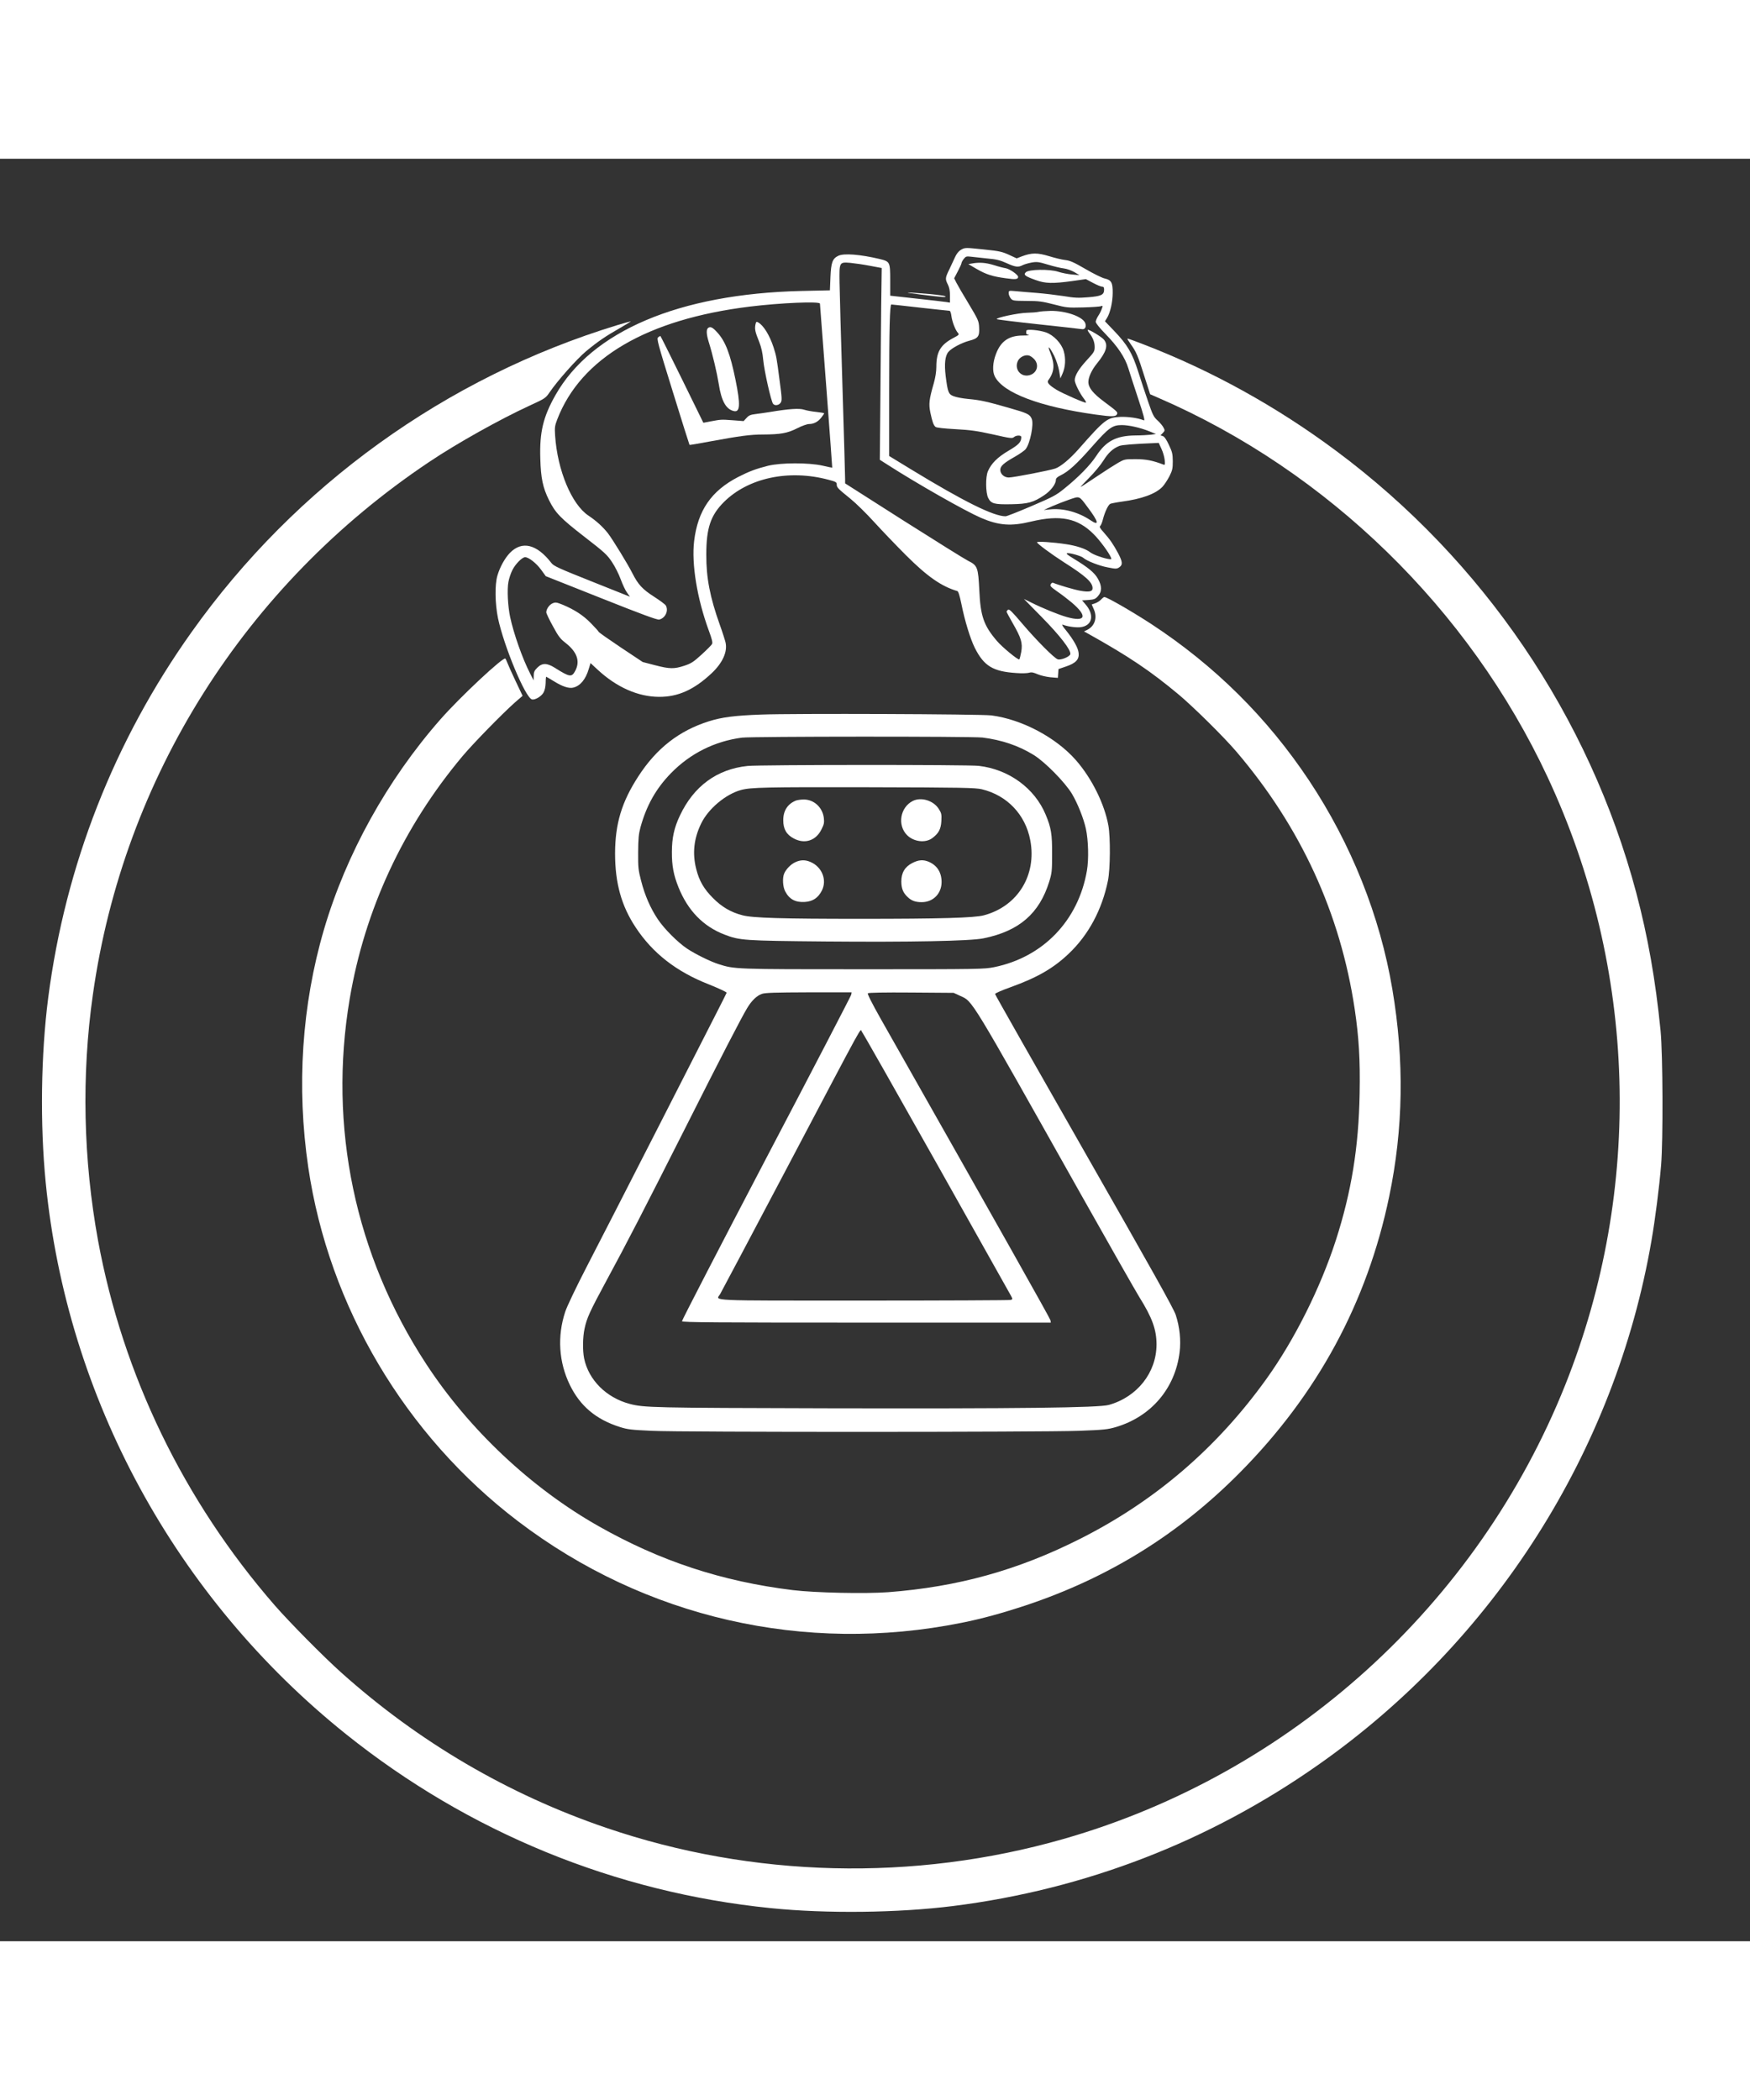 <?xml version="1.0" standalone="no"?>
<!DOCTYPE svg PUBLIC "-//W3C//DTD SVG 20010904//EN"
 "http://www.w3.org/TR/2001/REC-SVG-20010904/DTD/svg10.dtd">
<svg version="1.0" xmlns="http://www.w3.org/2000/svg"
 width="50pt" height="60pt" viewBox="0 0 1669 1700"
 preserveAspectRatio="xMidYMid meet">

<rect x="0" y="0" width="1669" height="1700" fill="#333333" stroke="none"/>

<g transform="translate(0,1700) scale(0.1,-0.1)"
fill="#ffffff" stroke="none">
<path d="M9162 16130 c-20 -12 -40 -38 -53 -67 -12 -27 -37 -79 -55 -118 -40
-81 -41 -92 -14 -145 14 -28 20 -59 20 -106 l0 -66 -32 5 c-18 3 -147 18 -285
33 l-253 28 0 147 c0 175 -2 179 -101 203 -186 44 -339 56 -393 31 -57 -27
-70 -64 -76 -205 l-5 -125 -275 -6 c-1162 -28 -1997 -382 -2343 -994 -117
-207 -152 -353 -144 -605 5 -187 24 -276 82 -394 61 -123 109 -173 337 -350
194 -150 218 -172 265 -243 29 -43 66 -117 83 -165 18 -48 44 -105 60 -126
l28 -39 -361 144 c-314 125 -365 148 -387 176 -140 182 -282 217 -398 97 -48
-51 -94 -133 -118 -215 -26 -86 -23 -267 5 -405 56 -267 259 -755 323 -776 28
-9 90 27 111 64 12 21 20 54 21 92 0 33 3 60 5 60 2 0 35 -20 75 -44 80 -50
142 -70 183 -60 67 16 119 79 148 178 l17 56 70 -65 c180 -166 383 -256 583
-257 182 -1 335 68 504 227 102 97 150 202 131 290 -5 22 -29 98 -55 170 -94
263 -130 449 -129 670 0 252 41 374 168 501 232 231 620 314 999 212 69 -18
77 -23 77 -44 0 -29 10 -39 131 -137 52 -42 154 -142 228 -224 74 -81 209
-222 300 -313 204 -204 340 -299 491 -343 10 -3 22 -41 39 -123 32 -160 84
-330 127 -417 88 -176 175 -228 399 -242 50 -4 104 -2 120 3 23 7 41 3 80 -14
28 -12 82 -25 122 -29 l72 -6 3 42 3 42 70 24 c94 31 129 68 122 129 -5 50
-48 126 -121 217 -33 39 -43 58 -30 53 45 -17 120 -28 166 -24 116 12 140 117
49 220 l-31 36 62 4 c53 4 65 9 89 36 40 44 39 99 -1 168 -32 57 -95 108 -229
189 -62 38 -78 51 -62 53 27 4 131 -26 151 -43 33 -30 152 -77 233 -92 80 -16
87 -15 111 0 35 24 33 52 -10 134 -46 86 -80 135 -138 200 -36 40 -43 53 -33
61 7 6 19 35 26 64 18 70 50 137 70 147 9 4 59 14 111 21 188 25 323 74 387
142 17 18 46 62 65 98 29 58 33 74 33 145 -1 71 -5 89 -37 156 -24 52 -43 79
-58 84 l-22 7 22 23 c20 21 21 25 6 52 -8 16 -33 46 -56 67 -37 33 -47 53 -90
179 -27 78 -70 207 -95 287 -56 176 -102 255 -227 386 l-90 94 20 32 c31 50
54 154 54 240 1 97 -14 122 -76 136 -24 5 -106 45 -183 90 -112 65 -148 81
-193 86 -30 3 -100 20 -155 37 -112 34 -167 33 -260 -2 l-49 -19 -56 26 c-81
38 -101 43 -257 59 -180 19 -181 19 -221 -5z m253 -81 c90 -8 124 -17 186 -45
84 -38 110 -41 152 -19 15 8 54 19 85 25 51 9 67 7 157 -20 55 -17 123 -33
151 -36 30 -4 72 -19 100 -35 l49 -29 -70 6 c-38 3 -98 15 -132 26 -81 27
-282 24 -310 -5 -24 -24 -8 -37 92 -73 95 -35 164 -36 355 -10 l126 18 68 -36
c37 -20 76 -36 87 -36 14 0 19 -7 19 -28 0 -50 -27 -63 -152 -73 -95 -8 -132
-6 -233 11 -66 10 -181 24 -255 30 -74 6 -165 13 -202 17 -68 6 -68 6 -68 -20
0 -13 9 -35 19 -48 18 -23 25 -24 153 -25 116 0 149 -5 258 -33 120 -31 130
-33 280 -29 85 2 163 8 172 12 16 7 17 5 6 -25 -6 -19 -22 -50 -35 -69 -12
-19 -23 -44 -23 -55 0 -13 37 -59 94 -117 117 -120 186 -224 217 -326 13 -42
55 -173 94 -290 51 -153 66 -211 55 -207 -57 23 -154 36 -226 33 -126 -7 -146
-22 -398 -308 -84 -95 -170 -166 -221 -184 -54 -19 -401 -86 -444 -86 -44 0
-81 33 -81 73 0 36 32 65 142 127 45 26 91 58 101 72 42 56 78 237 57 287 -18
44 -41 55 -217 105 -217 62 -271 74 -388 85 -55 5 -119 17 -142 27 -47 19 -54
35 -74 191 -14 115 -6 194 26 231 31 37 126 87 201 107 82 21 97 42 92 126 -3
62 -8 73 -99 225 -53 87 -106 178 -118 202 l-21 42 35 67 c19 36 35 71 35 78
0 7 10 25 21 39 20 25 26 27 68 22 25 -3 96 -11 156 -17z m-1118 -70 l112 -21
-5 -362 c-2 -198 -6 -610 -8 -914 l-5 -553 72 -46 c285 -183 739 -441 893
-508 170 -73 287 -82 479 -35 277 66 442 33 594 -119 61 -60 150 -182 167
-226 7 -16 3 -17 -32 -11 -60 12 -141 42 -170 65 -40 31 -126 60 -227 75 -123
19 -277 29 -277 18 0 -12 135 -112 258 -191 208 -132 272 -191 272 -247 0 -32
-33 -39 -117 -24 -54 9 -207 54 -260 76 -6 3 -16 -3 -22 -14 -9 -16 0 -25 62
-69 40 -27 102 -75 139 -106 153 -130 133 -188 -47 -138 -79 22 -233 85 -339
138 l-71 35 170 -173 c174 -177 279 -313 273 -353 -4 -24 -89 -60 -120 -50
-33 10 -203 181 -334 335 -102 120 -129 147 -140 138 -8 -6 -14 -15 -14 -19 0
-4 25 -51 56 -105 84 -146 98 -192 84 -277 -7 -37 -15 -70 -19 -73 -12 -7
-163 117 -213 176 -126 147 -157 237 -168 482 -11 220 -17 238 -106 282 -34
17 -311 190 -617 384 l-557 355 0 42 c0 23 -11 417 -25 875 -14 459 -27 906
-28 995 -3 201 -3 199 103 191 41 -4 125 -16 187 -28z m-477 -361 c0 -7 27
-362 60 -788 32 -426 58 -775 57 -776 -1 -1 -42 7 -92 19 -135 30 -396 29
-520 -1 -115 -29 -179 -53 -285 -107 -257 -133 -385 -320 -420 -611 -26 -217
28 -549 140 -854 30 -81 38 -114 31 -128 -5 -10 -50 -55 -99 -100 -78 -71 -99
-85 -165 -107 -97 -32 -140 -32 -281 5 l-116 30 -209 139 c-115 77 -211 144
-212 150 -2 6 -35 42 -74 82 -73 75 -157 129 -267 175 -60 24 -70 26 -98 14
-31 -13 -60 -54 -60 -86 0 -10 28 -69 63 -132 52 -97 71 -121 120 -159 109
-85 141 -173 95 -263 -35 -68 -52 -66 -198 26 -74 46 -119 47 -166 0 -28 -28
-34 -42 -34 -78 l-1 -43 -34 67 c-72 140 -157 381 -190 538 -22 104 -30 263
-16 335 6 33 23 84 38 113 29 58 93 122 121 122 34 0 107 -57 152 -119 l45
-62 529 -210 c384 -153 536 -209 553 -204 58 14 91 84 63 134 -5 10 -56 48
-112 84 -111 71 -152 116 -206 222 -44 88 -187 321 -234 383 -49 62 -109 117
-185 168 -161 106 -297 433 -319 764 -5 76 -3 93 20 153 225 586 855 956 1837
1077 294 36 669 52 669 28z m955 -38 c147 -16 272 -30 280 -30 8 0 15 -20 19
-52 8 -56 37 -131 62 -159 14 -16 10 -20 -45 -49 -122 -65 -161 -132 -161
-275 0 -45 -9 -101 -24 -155 -45 -156 -50 -199 -33 -281 19 -89 30 -121 50
-137 9 -7 79 -15 188 -21 145 -8 204 -16 358 -50 166 -38 185 -40 201 -26 21
19 70 20 70 1 0 -48 -22 -72 -122 -131 -105 -62 -164 -121 -196 -195 -24 -54
-22 -205 2 -254 28 -56 56 -64 221 -61 160 3 211 17 315 87 61 41 110 105 110
145 0 15 13 28 46 44 74 36 153 107 303 278 156 176 190 201 280 201 66 0 177
-25 261 -59 l65 -26 -50 -7 c-27 -3 -93 -7 -146 -7 -183 -2 -281 -53 -373
-194 -58 -89 -170 -204 -307 -314 -77 -63 -109 -79 -312 -166 -124 -53 -235
-97 -247 -97 -114 0 -400 142 -902 448 l-208 127 0 610 c0 603 6 835 21 835 4
0 127 -13 274 -30z m2302 -1347 c15 -31 28 -79 31 -107 4 -43 3 -48 -12 -43
-101 39 -167 52 -266 52 -101 0 -107 -1 -165 -34 -33 -19 -126 -78 -206 -132
-81 -55 -149 -99 -153 -99 -3 0 34 39 82 88 48 48 109 121 135 163 47 75 90
115 152 140 25 10 135 19 333 27 l43 2 26 -57z m-703 -558 c106 -141 113 -182
22 -120 -113 75 -257 114 -380 101 l-61 -6 80 36 c44 19 118 48 165 64 99 34
90 38 174 -75z"/>
<path d="M9270 16001 l-35 -6 81 -47 c90 -52 150 -71 277 -88 91 -13 117 -10
117 13 0 21 -80 76 -119 83 -20 3 -71 16 -114 30 -76 23 -136 28 -207 15z"/>
<path d="M9905 15540 c-16 -4 -66 -8 -110 -9 -82 -1 -303 -48 -288 -61 4 -4
184 -26 398 -49 215 -23 400 -44 412 -46 32 -7 48 26 31 62 -29 60 -187 114
-329 112 -46 -1 -97 -5 -114 -9z"/>
<path d="M9789 15361 c-5 -31 -2 -36 21 -41 14 -3 -11 -6 -55 -6 -132 0 -210
-53 -256 -175 -32 -83 -36 -167 -11 -216 80 -157 431 -289 962 -363 158 -22
194 -21 204 6 7 18 -2 26 -124 117 -106 79 -150 134 -150 188 0 45 32 115 80
174 92 113 111 176 69 229 -20 26 -146 102 -155 94 -2 -3 4 -16 14 -29 35 -45
52 -88 52 -133 0 -43 -5 -51 -75 -127 -77 -84 -115 -147 -115 -191 0 -29 47
-124 87 -176 14 -18 23 -35 20 -38 -7 -7 -215 84 -278 121 -75 46 -97 71 -81
93 59 80 63 151 19 262 -33 80 -8 60 37 -30 19 -39 39 -100 47 -142 l12 -73
20 45 c28 62 33 144 12 215 -21 74 -96 153 -170 179 -64 22 -184 33 -186 17z
m74 -272 c55 -59 23 -145 -59 -156 -75 -10 -129 63 -98 135 15 37 65 65 104
56 14 -2 37 -18 53 -35z"/>
<path d="M7204 15415 c-7 -42 -2 -66 37 -163 20 -51 32 -103 38 -171 9 -101
75 -396 94 -418 16 -21 55 -15 72 10 14 21 13 41 -10 213 -29 225 -31 231 -57
314 -37 115 -97 213 -149 240 -15 9 -19 5 -25 -25z"/>
<path d="M6757 15389 c-23 -13 -22 -58 3 -139 37 -118 78 -293 95 -399 25
-160 68 -239 142 -257 62 -16 66 60 18 296 -50 247 -96 367 -172 451 -45 50
-64 60 -86 48z"/>
<path d="M6277 15297 c-16 -11 -6 -50 139 -517 86 -278 158 -507 160 -509 2
-2 90 13 196 33 282 52 385 66 505 66 168 1 232 12 325 59 47 24 95 41 115 41
45 0 86 22 117 63 15 19 26 36 26 39 0 3 -33 9 -72 13 -40 4 -93 13 -117 21
-47 16 -146 9 -326 -21 -44 -7 -106 -16 -139 -20 -48 -6 -64 -12 -86 -37 l-28
-30 -104 8 c-111 8 -110 8 -212 -11 l-68 -13 -203 414 c-112 228 -205 414
-207 414 -3 0 -12 -6 -21 -13z"/>
<path d="M8780 15705 c218 -27 248 -29 235 -16 -6 4 -68 13 -140 20 -250 21
-288 20 -95 -4z"/>
<path d="M5890 15414 c-1637 -499 -3070 -1531 -4062 -2927 -739 -1038 -1204
-2225 -1368 -3487 -70 -543 -79 -1207 -24 -1765 202 -2055 1240 -3959 2864
-5260 1169 -936 2566 -1509 4050 -1659 530 -54 1216 -46 1740 20 1257 158
2440 614 3480 1345 1681 1179 2834 2992 3180 4999 36 208 74 506 92 720 20
242 17 1055 -5 1285 -48 483 -121 897 -233 1319 -447 1676 -1459 3166 -2857
4207 -570 425 -1194 770 -1842 1019 -82 32 -151 57 -153 55 -2 -2 12 -25 31
-52 53 -73 70 -113 130 -304 l56 -175 78 -34 c1614 -699 2963 -2013 3712
-3616 855 -1830 916 -3926 169 -5798 -839 -2100 -2617 -3710 -4787 -4331
-1426 -408 -2963 -370 -4360 107 -936 319 -1788 819 -2526 1480 -171 153 -494
480 -636 643 -867 997 -1448 2197 -1684 3478 -141 773 -159 1576 -49 2347 292
2067 1451 3903 3205 5077 266 179 680 410 963 540 145 67 149 69 188 126 74
109 256 314 346 390 112 93 185 143 327 224 61 35 106 63 100 62 -5 0 -62 -16
-125 -35z"/>
<path d="M10500 12795 c-12 -13 -38 -29 -56 -35 l-32 -11 20 -46 c35 -79 10
-158 -61 -195 l-33 -16 44 -24 c384 -215 587 -351 858 -577 138 -115 434 -407
552 -546 614 -720 991 -1541 1128 -2455 40 -270 53 -483 47 -805 -9 -513 -78
-937 -227 -1400 -148 -457 -395 -950 -662 -1322 -472 -658 -1062 -1164 -1773
-1523 -595 -301 -1168 -460 -1835 -511 -220 -16 -697 -6 -910 20 -676 83
-1262 276 -1850 609 -643 364 -1235 920 -1645 1547 -679 1036 -936 2263 -730
3482 144 852 510 1639 1074 2313 103 123 379 405 500 513 l75 65 -66 139 c-36
76 -71 154 -78 173 -7 19 -16 38 -20 43 -18 21 -431 -365 -619 -579 -508 -578
-900 -1286 -1111 -2004 -212 -723 -263 -1501 -150 -2269 196 -1327 924 -2556
2000 -3375 1209 -921 2733 -1270 4230 -969 199 40 378 89 615 167 788 263
1456 677 2037 1263 742 748 1217 1625 1427 2636 135 647 145 1298 30 1977
-117 696 -392 1385 -794 1990 -399 600 -900 1096 -1507 1494 -185 120 -420
256 -446 256 -5 0 -19 -11 -32 -25z"/>
<path d="M7258 11699 c-249 -9 -374 -25 -497 -64 -285 -90 -500 -258 -673
-525 -159 -245 -221 -451 -222 -735 0 -282 60 -500 196 -705 161 -245 388
-423 698 -544 94 -38 170 -73 170 -80 0 -2 -47 -96 -104 -207 -57 -112 -319
-625 -581 -1139 -263 -514 -555 -1086 -651 -1270 -100 -194 -186 -374 -203
-425 -78 -235 -62 -483 44 -700 98 -201 249 -328 475 -400 75 -24 110 -28 305
-37 288 -14 3720 -13 4075 0 239 9 274 13 353 36 336 100 565 369 607 714 14
114 1 240 -37 356 -21 62 -223 423 -875 1565 -466 816 -848 1489 -848 1495 0
7 66 36 148 65 255 92 408 180 555 320 189 179 318 421 374 698 22 110 24 411
4 523 -37 206 -158 450 -308 622 -190 218 -516 391 -807 429 -104 13 -1890 20
-2198 8z m2112 -219 c183 -23 344 -77 488 -166 109 -67 301 -263 366 -372 54
-91 110 -232 132 -331 24 -109 29 -292 10 -401 -82 -476 -418 -825 -885 -920
-96 -19 -135 -20 -1249 -20 -1231 0 -1226 0 -1382 50 -80 26 -217 94 -296 146
-90 60 -219 189 -281 282 -70 105 -123 226 -159 367 -26 100 -29 125 -28 270
1 131 5 174 22 238 58 210 148 370 292 518 184 188 417 304 676 338 100 12
2190 13 2294 1z m-1252 -2453 c-3 -13 -368 -716 -812 -1562 -443 -846 -804
-1545 -802 -1552 4 -11 324 -13 1762 -13 l1756 0 -4 23 c-4 19 -480 865 -1616
2870 -88 156 -131 242 -125 248 6 6 158 9 414 7 l404 -3 61 -28 c124 -57 80
14 1149 -1887 274 -487 526 -930 560 -985 124 -198 165 -312 165 -454 -1 -268
-184 -500 -455 -576 -97 -27 -856 -36 -2690 -32 -1662 4 -1744 6 -1880 42
-222 59 -391 227 -434 433 -15 73 -14 203 4 284 21 101 49 162 207 455 194
357 360 680 753 1458 342 679 535 1052 591 1145 42 70 91 118 140 135 31 11
126 14 448 15 l408 0 -4 -23z m814 -1607 c382 -679 702 -1249 711 -1266 16
-31 16 -32 -6 -38 -12 -3 -642 -6 -1400 -6 -1519 0 -1410 -5 -1369 62 11 18
295 555 632 1193 787 1492 698 1331 720 1309 10 -11 330 -575 712 -1254z"/>
<path d="M7130 11209 c-291 -30 -513 -192 -645 -472 -55 -115 -77 -214 -77
-347 -1 -132 16 -221 62 -336 89 -223 236 -375 439 -453 146 -56 180 -59 966
-66 802 -7 1383 4 1505 30 340 69 533 237 627 542 25 81 27 102 27 263 1 188
-9 249 -61 374 -105 253 -352 433 -639 466 -109 12 -2080 11 -2204 -1z m2233
-222 c242 -58 417 -242 463 -487 63 -332 -120 -629 -441 -715 -90 -25 -418
-34 -1180 -34 -749 0 -1027 8 -1124 34 -110 28 -198 80 -281 164 -87 87 -132
165 -160 277 -38 149 -23 290 47 434 68 141 234 280 381 320 94 25 236 28
1212 26 897 -2 1023 -5 1083 -19z"/>
<path d="M7591 10879 c-79 -32 -121 -96 -121 -187 0 -85 30 -138 101 -175 105
-56 212 -20 264 88 24 47 27 64 22 108 -12 101 -95 177 -192 176 -27 0 -61 -5
-74 -10z"/>
<path d="M8705 10875 c-120 -61 -149 -231 -54 -326 63 -63 172 -77 238 -30 62
45 85 87 89 165 3 65 1 75 -26 117 -51 79 -168 114 -247 74z"/>
<path d="M7585 10291 c-43 -19 -90 -68 -107 -110 -17 -43 -12 -125 10 -167 39
-76 98 -108 188 -102 76 5 126 38 162 108 52 102 1 228 -110 274 -49 21 -94
20 -143 -3z"/>
<path d="M8702 10284 c-72 -36 -107 -95 -106 -179 1 -66 17 -106 61 -147 37
-35 73 -48 134 -48 109 0 189 82 189 192 0 92 -43 159 -122 193 -53 22 -97 19
-156 -11z"/>
</g>
</svg>
